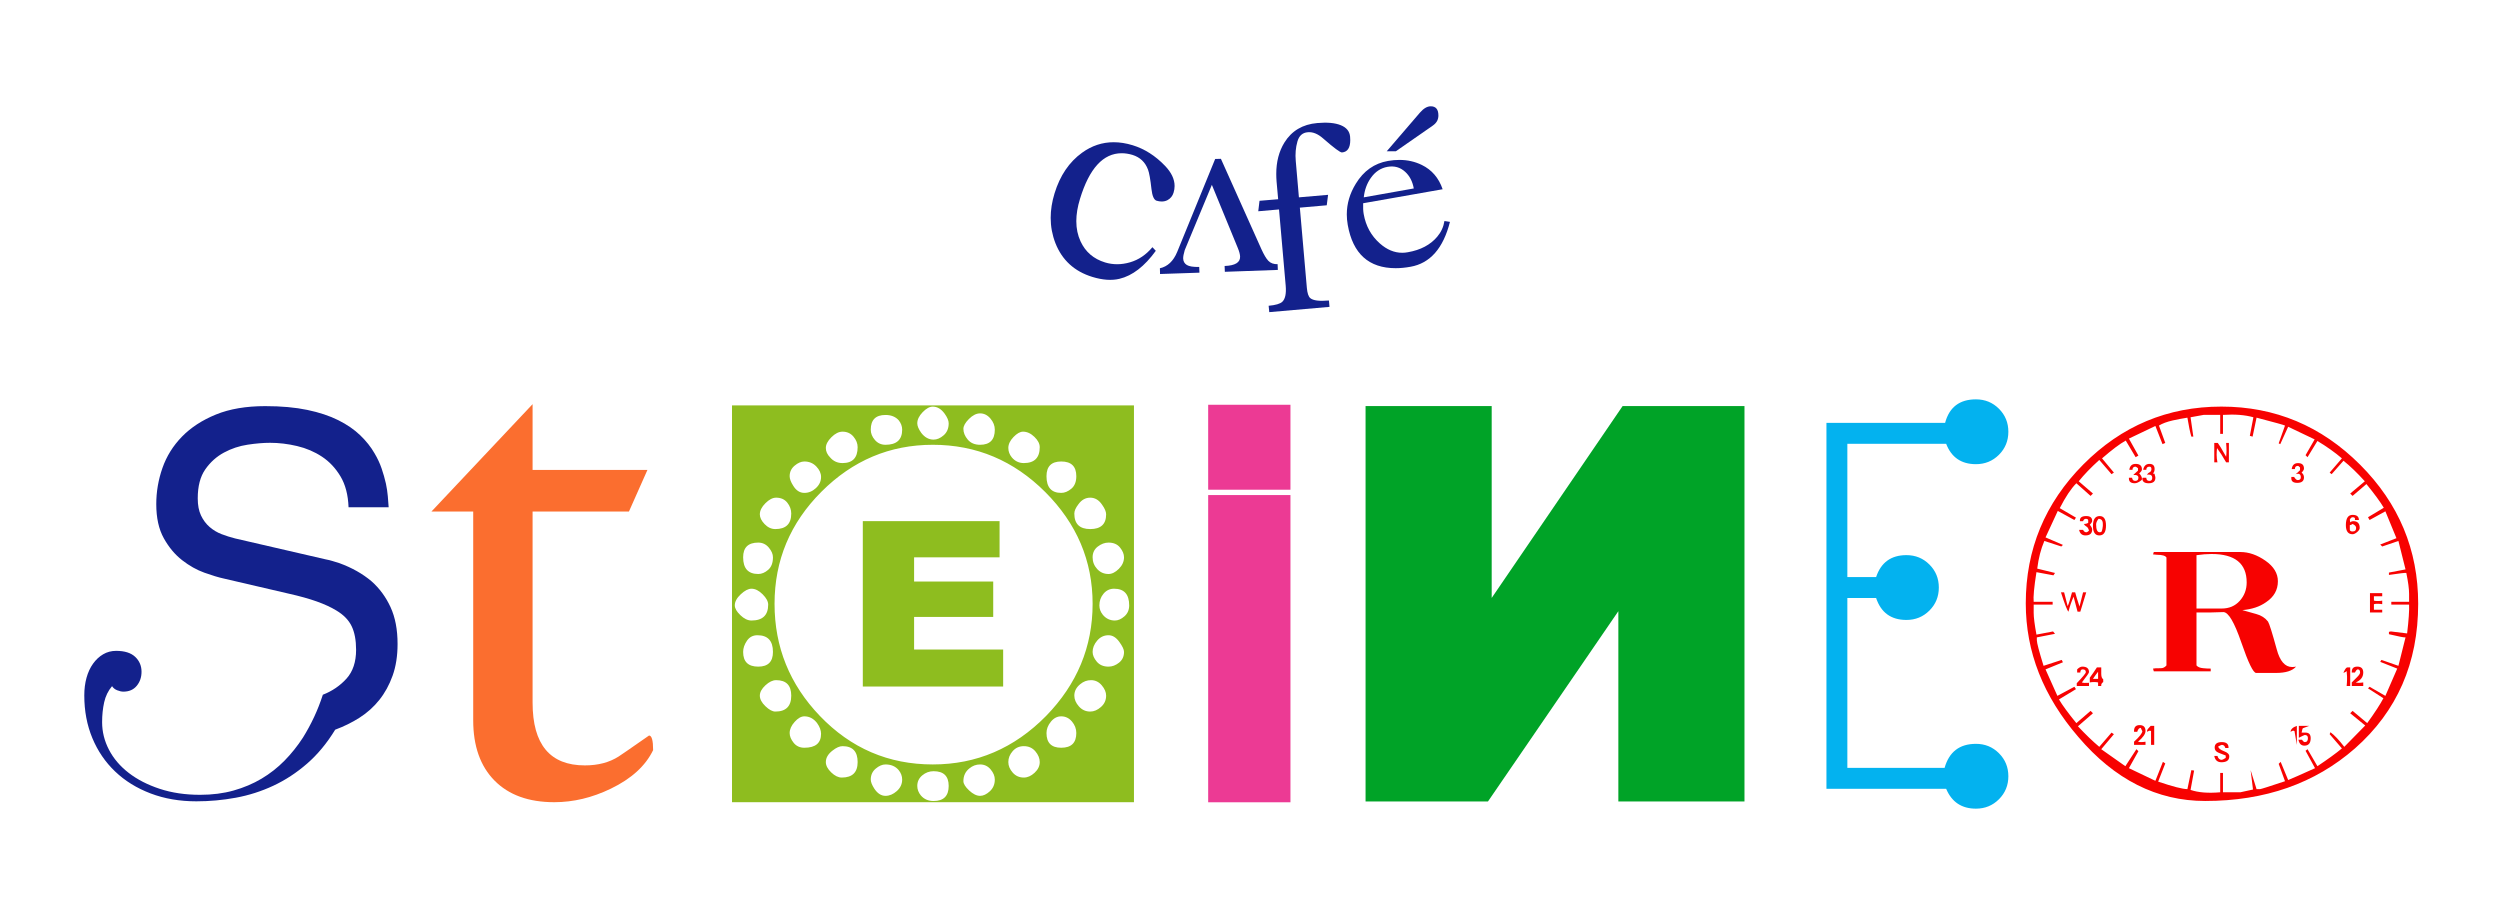 <?xml version="1.0" encoding="UTF-8" standalone="no"?>
<!DOCTYPE svg PUBLIC "-//W3C//DTD SVG 1.1//EN" "http://www.w3.org/Graphics/SVG/1.1/DTD/svg11.dtd">
<svg width="100%" height="100%" viewBox="0 0 621 223" version="1.1" xmlns="http://www.w3.org/2000/svg" xmlns:xlink="http://www.w3.org/1999/xlink" xml:space="preserve" xmlns:serif="http://www.serif.com/" style="fill-rule:evenodd;clip-rule:evenodd;stroke-linejoin:round;stroke-miterlimit:2;">
    <g transform="matrix(1,0,0,1,-879.143,-1799.2)">
        <g transform="matrix(1,0,0,1.004,0,-7.793)">
            <rect x="879.143" y="1800.05" width="620.204" height="221.585" style="fill:rgb(130,130,130);fill-opacity:0;"/>
        </g>
        <g transform="matrix(1,0,0,1,944.059,1614.5)">
            <path d="M222.186,247.001C219.387,250.869 216.379,253.186 213.163,253.954C211.223,254.423 208.977,254.267 206.424,253.486C201.971,252.119 198.911,249.319 197.245,245.087C196.464,243.069 196.073,240.979 196.073,238.818C196.073,236.852 196.392,234.827 197.03,232.744C198.384,228.316 200.669,224.944 203.885,222.626C206.281,220.895 208.892,220.029 211.717,220.029C213.228,220.029 214.797,220.276 216.424,220.771C219.393,221.682 222.076,223.388 224.471,225.888C226.06,227.542 226.854,229.215 226.854,230.908C226.854,231.454 226.77,232.001 226.6,232.548C226.353,233.382 225.845,234.007 225.077,234.423C224.647,234.645 224.172,234.755 223.651,234.755C223.26,234.755 222.837,234.69 222.382,234.56C221.73,234.352 221.307,233.395 221.112,231.689C220.839,229.241 220.552,227.626 220.253,226.845C219.563,224.983 218.273,223.759 216.385,223.173C215.461,222.9 214.569,222.763 213.71,222.763C209.113,222.763 205.663,226.539 203.358,234.091C202.746,236.083 202.44,237.932 202.44,239.638C202.44,241.474 202.792,243.147 203.495,244.658C204.706,247.275 206.737,249.02 209.589,249.892C211.568,250.491 213.628,250.481 215.77,249.863C217.912,249.244 219.771,247.991 221.346,246.103L222.186,247.001Z" style="fill:rgb(19,33,140);fill-rule:nonzero;"/>
            <path d="M223.202,251.337C225.129,250.908 226.561,249.553 227.499,247.275L236.932,224.189L238.358,224.15L248.397,246.552C249.048,247.984 249.628,248.961 250.135,249.482C250.695,250.068 251.464,250.348 252.44,250.322L252.499,251.747L239.335,252.216L239.276,250.771C241.893,250.68 243.176,249.898 243.124,248.427C243.098,247.867 242.915,247.177 242.577,246.357L236.112,230.615L229.374,246.826C229.1,247.75 228.97,248.447 228.983,248.915C229.009,249.632 229.315,250.169 229.901,250.527C230.487,250.885 231.509,251.044 232.967,251.005L233.026,252.431L223.241,252.763L223.202,251.337Z" style="fill:rgb(19,33,140);fill-rule:nonzero;"/>
            <path d="M270.448,218.642C270.474,218.941 270.487,219.228 270.487,219.501C270.487,221.428 269.803,222.451 268.436,222.568C268.007,222.607 266.444,221.448 263.749,219.091C262.447,217.945 261.177,217.431 259.94,217.548C258.625,217.652 257.766,218.421 257.362,219.853C256.932,221.337 256.796,222.952 256.952,224.697L257.733,233.72L264.979,233.095L264.647,235.693L257.967,236.279L259.706,256.201C259.823,257.529 260.109,258.382 260.565,258.759C261.268,259.358 262.811,259.553 265.194,259.345L265.331,260.927L250.37,262.236L250.214,260.654C251.945,260.497 253.078,260.165 253.612,259.658C254.341,258.954 254.621,257.626 254.452,255.673L252.792,236.728L247.635,237.177L247.948,234.579L252.577,234.189L252.186,229.814C252.134,229.163 252.108,228.525 252.108,227.9C252.108,224.905 252.779,222.314 254.12,220.126C255.93,217.197 258.658,215.576 262.303,215.263C264.764,215.042 266.708,215.221 268.133,215.8C269.559,216.38 270.331,217.327 270.448,218.642Z" style="fill:rgb(19,33,140);fill-rule:nonzero;"/>
            <path d="M295.253,239.814C293.586,246.389 290.318,250.107 285.448,250.966C284.146,251.201 282.922,251.318 281.776,251.318C275.096,251.318 271.125,247.731 269.862,240.556C269.706,239.671 269.628,238.805 269.628,237.958C269.628,235.302 270.376,232.757 271.874,230.322C273.801,227.158 276.464,225.276 279.862,224.677C280.839,224.508 281.783,224.423 282.694,224.423C284.699,224.423 286.555,224.84 288.26,225.673C290.747,226.884 292.473,228.896 293.436,231.708L273.69,235.185C273.651,236.253 273.697,237.151 273.827,237.88C274.348,240.836 275.682,243.264 277.831,245.165C279.576,246.715 281.431,247.49 283.397,247.49C283.866,247.49 284.335,247.444 284.803,247.353C287.954,246.806 290.383,245.523 292.089,243.505C293.052,242.372 293.651,241.07 293.885,239.599L295.253,239.814ZM286.268,231.513C285.956,229.768 285.24,228.388 284.12,227.372C282.896,226.253 281.438,225.843 279.745,226.142C278.052,226.441 276.665,227.366 275.585,228.915C274.621,230.283 274.042,231.884 273.846,233.72L286.268,231.513ZM292.382,213.388C292.382,213.857 292.284,214.293 292.089,214.697C291.854,215.152 291.483,215.556 290.975,215.908L281.815,222.275L279.549,222.275L287.792,212.685C288.703,211.63 289.602,211.103 290.487,211.103C291.75,211.103 292.382,211.865 292.382,213.388Z" style="fill:rgb(19,33,140);fill-rule:nonzero;"/>
        </g>
        <g transform="matrix(1,0,0,1,798.443,-1.429)">
            <g transform="matrix(2.838,0,0,2.838,-450.299,1264.71)">
                <path d="M221.901,245.204C221.901,243.944 221.696,242.869 221.286,241.979C220.876,241.089 220.321,240.334 219.621,239.714C218.841,239.054 217.901,238.524 216.801,238.124C216.601,238.064 216.406,238.004 216.216,237.944C216.026,237.884 215.821,237.834 215.601,237.794L207.681,235.964C207.281,235.864 206.886,235.739 206.496,235.589C206.106,235.439 205.756,235.229 205.446,234.959C205.136,234.689 204.886,234.354 204.696,233.954C204.506,233.554 204.411,233.054 204.411,232.454C204.411,231.394 204.631,230.549 205.071,229.919C205.511,229.289 206.056,228.799 206.706,228.449C207.356,228.099 208.046,227.869 208.776,227.759C209.506,227.649 210.161,227.594 210.741,227.594C211.521,227.594 212.311,227.689 213.111,227.879C213.911,228.069 214.636,228.379 215.286,228.809C215.936,229.239 216.476,229.814 216.906,230.534C217.336,231.254 217.571,232.154 217.611,233.234L221.121,233.234C221.101,232.934 221.076,232.609 221.046,232.259C221.016,231.909 220.961,231.544 220.881,231.164C220.781,230.724 220.656,230.284 220.506,229.844C220.356,229.404 220.151,228.964 219.891,228.524C219.571,227.964 219.151,227.434 218.631,226.934C218.111,226.434 217.471,225.994 216.711,225.614C215.951,225.234 215.046,224.934 213.996,224.714C212.946,224.494 211.721,224.384 210.321,224.384C208.641,224.384 207.201,224.629 206.001,225.119C204.801,225.609 203.811,226.254 203.031,227.054C202.251,227.854 201.681,228.769 201.321,229.799C200.961,230.829 200.781,231.884 200.781,232.964C200.781,234.164 201.001,235.159 201.441,235.949C201.881,236.739 202.416,237.379 203.046,237.869C203.676,238.359 204.326,238.724 204.996,238.964C205.666,239.204 206.231,239.374 206.691,239.474L212.361,240.794C213.341,241.014 214.166,241.244 214.836,241.484C215.506,241.724 216.071,241.984 216.531,242.264C217.171,242.644 217.621,243.104 217.881,243.644C218.141,244.184 218.271,244.874 218.271,245.714C218.271,246.774 217.991,247.614 217.431,248.234C216.871,248.854 216.181,249.324 215.361,249.644C215.141,250.324 214.886,250.974 214.596,251.594C214.306,252.214 213.981,252.814 213.621,253.394C213.141,254.134 212.601,254.809 212.001,255.419C211.401,256.029 210.731,256.554 209.991,256.994C209.251,257.434 208.436,257.779 207.546,258.029C206.656,258.279 205.681,258.404 204.621,258.404C203.321,258.404 202.141,258.229 201.081,257.879C200.021,257.529 199.116,257.064 198.366,256.484C197.616,255.904 197.041,255.229 196.641,254.459C196.241,253.689 196.041,252.884 196.041,252.044C196.041,251.424 196.101,250.844 196.221,250.304C196.341,249.764 196.571,249.294 196.911,248.894C197.011,249.054 197.161,249.174 197.361,249.254C197.561,249.334 197.741,249.374 197.901,249.374C198.401,249.374 198.791,249.204 199.071,248.864C199.351,248.524 199.491,248.114 199.491,247.634C199.491,247.114 199.306,246.679 198.936,246.329C198.566,245.979 198.011,245.804 197.271,245.804C196.851,245.804 196.471,245.904 196.131,246.104C195.791,246.304 195.496,246.579 195.246,246.929C194.996,247.279 194.806,247.689 194.676,248.159C194.546,248.629 194.481,249.144 194.481,249.704C194.481,251.064 194.716,252.309 195.186,253.439C195.656,254.569 196.321,255.544 197.181,256.364C198.041,257.184 199.076,257.824 200.286,258.284C201.496,258.744 202.831,258.974 204.291,258.974C205.451,258.974 206.601,258.869 207.741,258.659C208.881,258.449 209.976,258.099 211.026,257.609C212.076,257.119 213.061,256.474 213.981,255.674C214.901,254.874 215.721,253.884 216.441,252.704C217.201,252.424 217.911,252.074 218.571,251.654C219.231,251.234 219.806,250.719 220.296,250.109C220.786,249.499 221.176,248.789 221.466,247.979C221.756,247.169 221.901,246.244 221.901,245.204Z" style="fill:rgb(19,33,140);fill-rule:nonzero;"/>
            </g>
            <g transform="matrix(2.261,0,0,2.261,-308.71,1427.69)">
                <path d="M243.983,247.353C243.15,249.085 241.6,250.497 239.335,251.591C237.29,252.581 235.22,253.076 233.124,253.076C230.311,253.076 228.124,252.285 226.561,250.703C224.999,249.121 224.217,246.91 224.217,244.072L224.217,221.142L219.628,221.142L230.741,209.345L230.741,216.572L243.358,216.572L241.327,221.142L230.741,221.142L230.741,242.138C230.741,246.734 232.655,249.033 236.483,249.033C237.941,249.033 239.178,248.707 240.194,248.056C240.272,248.017 241.385,247.249 243.534,245.751C243.833,245.751 243.983,246.285 243.983,247.353Z" style="fill:rgb(251,110,47);fill-rule:nonzero;"/>
            </g>
            <g transform="matrix(1.646,0,0,1.646,-255.896,1564.69)">
                <path d="M375.621,264.404L314.961,264.404L314.961,204.524L375.621,204.524L375.621,264.404ZM366.921,215.204C366.921,213.724 366.161,212.984 364.641,212.984C363.161,212.984 362.421,213.724 362.421,215.204C362.421,216.884 363.161,217.724 364.641,217.724C365.161,217.724 365.671,217.514 366.171,217.094C366.671,216.674 366.921,216.044 366.921,215.204ZM361.401,210.824C361.401,210.304 361.131,209.784 360.591,209.264C360.051,208.744 359.481,208.484 358.881,208.484C358.441,208.484 357.961,208.754 357.441,209.294C356.921,209.834 356.661,210.384 356.661,210.944C356.661,211.464 356.841,211.944 357.201,212.384C357.681,212.944 358.281,213.224 359.001,213.224C360.601,213.224 361.401,212.424 361.401,210.824ZM371.421,220.964C371.421,220.564 371.221,220.084 370.821,219.524C370.341,218.804 369.741,218.444 369.021,218.444C368.301,218.444 367.701,218.784 367.221,219.464C366.821,219.984 366.621,220.444 366.621,220.844C366.621,222.404 367.421,223.184 369.021,223.184C370.621,223.184 371.421,222.444 371.421,220.964ZM354.621,208.184C354.621,207.584 354.401,207.024 353.961,206.504C353.521,205.984 353.001,205.724 352.401,205.724C351.841,205.724 351.281,206.004 350.721,206.564C350.161,207.124 349.881,207.624 349.881,208.064C349.881,208.624 350.101,209.164 350.541,209.684C350.981,210.204 351.601,210.464 352.401,210.464C353.881,210.464 354.621,209.704 354.621,208.184ZM374.121,227.444C374.121,226.964 373.921,226.474 373.521,225.974C373.121,225.474 372.541,225.224 371.781,225.224C371.221,225.224 370.681,225.424 370.161,225.824C369.641,226.224 369.381,226.764 369.381,227.444C369.381,228.124 369.611,228.714 370.071,229.214C370.531,229.714 371.101,229.964 371.781,229.964C372.301,229.964 372.821,229.704 373.341,229.184C373.861,228.664 374.121,228.084 374.121,227.444ZM347.661,207.224C347.661,206.824 347.461,206.344 347.061,205.784C346.541,205.064 345.941,204.704 345.261,204.704C344.781,204.704 344.271,204.984 343.731,205.544C343.191,206.104 342.921,206.664 342.921,207.224C342.921,207.624 343.121,208.104 343.521,208.664C344.041,209.344 344.661,209.684 345.381,209.684C345.901,209.684 346.411,209.464 346.911,209.024C347.411,208.584 347.661,207.984 347.661,207.224ZM374.901,234.704C374.901,233.024 374.141,232.184 372.621,232.184C371.981,232.184 371.451,232.434 371.031,232.934C370.611,233.434 370.401,234.024 370.401,234.704C370.401,235.224 370.581,235.704 370.941,236.144C371.421,236.704 372.021,236.984 372.741,236.984C373.221,236.984 373.701,236.774 374.181,236.354C374.661,235.934 374.901,235.384 374.901,234.704ZM374.121,241.724C374.121,241.364 373.881,240.854 373.401,240.194C372.921,239.534 372.381,239.204 371.781,239.204C371.101,239.204 370.531,239.474 370.071,240.014C369.611,240.554 369.381,241.124 369.381,241.724C369.381,242.204 369.591,242.694 370.011,243.194C370.431,243.694 371.021,243.944 371.781,243.944C372.341,243.944 372.871,243.744 373.371,243.344C373.871,242.944 374.121,242.404 374.121,241.724ZM340.641,208.184C340.641,207.664 340.461,207.184 340.101,206.744C339.621,206.224 338.961,205.964 338.121,205.964C336.641,205.964 335.901,206.704 335.901,208.184C335.901,208.744 336.111,209.264 336.531,209.744C336.951,210.224 337.481,210.464 338.121,210.464C339.801,210.464 340.641,209.704 340.641,208.184ZM333.921,210.824C333.921,210.264 333.711,209.734 333.291,209.234C332.871,208.734 332.321,208.484 331.641,208.484C331.081,208.484 330.521,208.764 329.961,209.324C329.401,209.884 329.121,210.424 329.121,210.944C329.121,211.464 329.341,211.944 329.781,212.384C330.261,212.944 330.881,213.224 331.641,213.224C333.161,213.224 333.921,212.424 333.921,210.824ZM371.421,248.324C371.421,247.804 371.201,247.284 370.761,246.764C370.321,246.244 369.781,245.984 369.141,245.984C368.541,245.984 368.001,246.184 367.521,246.584C366.921,247.064 366.621,247.644 366.621,248.324C366.621,248.884 366.851,249.424 367.311,249.944C367.771,250.464 368.341,250.724 369.021,250.724C369.581,250.724 370.121,250.494 370.641,250.034C371.161,249.574 371.421,249.004 371.421,248.324ZM366.921,253.964C366.921,253.324 366.701,252.744 366.261,252.224C365.821,251.704 365.281,251.444 364.641,251.444C364.041,251.444 363.521,251.714 363.081,252.254C362.641,252.794 362.421,253.364 362.421,253.964C362.421,255.444 363.161,256.184 364.641,256.184C366.161,256.184 366.921,255.444 366.921,253.964ZM369.381,234.464C369.381,227.984 367.001,222.364 362.241,217.604C357.481,212.844 351.821,210.464 345.261,210.464C338.781,210.464 333.181,212.824 328.461,217.544C323.741,222.264 321.381,227.904 321.381,234.464C321.381,240.984 323.661,246.624 328.221,251.384C332.901,256.264 338.581,258.704 345.261,258.704C351.861,258.704 357.561,256.264 362.361,251.384C367.041,246.584 369.381,240.944 369.381,234.464ZM328.401,215.324C328.401,214.764 328.161,214.234 327.681,213.734C327.201,213.234 326.601,212.984 325.881,212.984C325.401,212.984 324.911,213.194 324.411,213.614C323.911,214.034 323.661,214.564 323.661,215.204C323.661,215.604 323.841,216.084 324.201,216.644C324.641,217.364 325.201,217.724 325.881,217.724C326.521,217.724 327.101,217.484 327.621,217.004C328.141,216.524 328.401,215.964 328.401,215.324ZM323.901,220.844C323.901,220.244 323.701,219.694 323.301,219.194C322.901,218.694 322.341,218.444 321.621,218.444C321.101,218.444 320.561,218.724 320.001,219.284C319.441,219.844 319.161,220.404 319.161,220.964C319.161,221.444 319.401,221.934 319.881,222.434C320.361,222.934 320.901,223.184 321.501,223.184C323.101,223.184 323.901,222.404 323.901,220.844ZM361.401,258.344C361.401,257.784 361.181,257.244 360.741,256.724C360.301,256.204 359.721,255.944 359.001,255.944C358.321,255.944 357.761,256.194 357.321,256.694C356.881,257.194 356.661,257.744 356.661,258.344C356.661,258.904 356.881,259.434 357.321,259.934C357.761,260.434 358.321,260.684 359.001,260.684C359.561,260.684 360.101,260.444 360.621,259.964C361.141,259.484 361.401,258.944 361.401,258.344ZM321.141,227.444C321.141,226.964 320.931,226.474 320.511,225.974C320.091,225.474 319.561,225.224 318.921,225.224C317.401,225.224 316.641,225.964 316.641,227.444C316.641,229.124 317.401,229.964 318.921,229.964C319.441,229.964 319.941,229.754 320.421,229.334C320.901,228.914 321.141,228.284 321.141,227.444ZM354.621,260.984C354.621,260.464 354.411,259.954 353.991,259.454C353.571,258.954 353.041,258.704 352.401,258.704C351.801,258.704 351.261,258.904 350.781,259.304C350.181,259.784 349.881,260.424 349.881,261.224C349.881,261.624 350.171,262.094 350.751,262.634C351.331,263.174 351.881,263.444 352.401,263.444C352.881,263.444 353.371,263.214 353.871,262.754C354.371,262.294 354.621,261.704 354.621,260.984ZM320.421,234.584C320.421,234.104 320.141,233.584 319.581,233.024C319.021,232.464 318.461,232.184 317.901,232.184C317.421,232.184 316.881,232.464 316.281,233.024C315.681,233.584 315.381,234.144 315.381,234.704C315.381,235.144 315.661,235.634 316.221,236.174C316.781,236.714 317.341,236.984 317.901,236.984C319.581,236.984 320.421,236.184 320.421,234.584ZM347.661,261.944C347.661,260.464 346.901,259.724 345.381,259.724C344.741,259.724 344.171,259.934 343.671,260.354C343.171,260.774 342.921,261.304 342.921,261.944C342.921,262.464 343.101,262.944 343.461,263.384C343.941,263.944 344.581,264.224 345.381,264.224C346.901,264.224 347.661,263.464 347.661,261.944ZM321.141,241.724C321.141,240.044 320.361,239.204 318.801,239.204C318.121,239.204 317.591,239.484 317.211,240.044C316.831,240.604 316.641,241.164 316.641,241.724C316.641,243.204 317.401,243.944 318.921,243.944C320.401,243.944 321.141,243.204 321.141,241.724ZM340.641,260.984C340.641,260.464 340.461,259.984 340.101,259.544C339.621,258.984 338.961,258.704 338.121,258.704C337.641,258.704 337.151,258.914 336.651,259.334C336.151,259.754 335.901,260.304 335.901,260.984C335.901,261.344 336.081,261.804 336.441,262.364C336.921,263.084 337.481,263.444 338.121,263.444C338.721,263.444 339.291,263.204 339.831,262.724C340.371,262.244 340.641,261.664 340.641,260.984ZM323.901,248.324C323.901,246.764 323.141,245.984 321.621,245.984C321.101,245.984 320.561,246.244 320.001,246.764C319.441,247.284 319.161,247.804 319.161,248.324C319.161,248.844 319.441,249.374 320.001,249.914C320.561,250.454 321.061,250.724 321.501,250.724C323.101,250.724 323.901,249.924 323.901,248.324ZM333.921,258.344C333.921,256.744 333.161,255.944 331.641,255.944C331.201,255.944 330.701,256.164 330.141,256.604C329.461,257.124 329.121,257.704 329.121,258.344C329.121,258.864 329.391,259.384 329.931,259.904C330.471,260.424 331.001,260.684 331.521,260.684C333.121,260.684 333.921,259.904 333.921,258.344ZM328.401,254.084C328.401,253.564 328.201,253.024 327.801,252.464C327.281,251.784 326.641,251.444 325.881,251.444C325.401,251.444 324.911,251.724 324.411,252.284C323.911,252.844 323.661,253.404 323.661,253.964C323.661,254.444 323.861,254.934 324.261,255.434C324.661,255.934 325.201,256.184 325.881,256.184C327.561,256.184 328.401,255.484 328.401,254.084ZM355.881,246.944L334.701,246.944L334.701,221.984L355.341,221.984L355.341,227.444L342.441,227.444L342.441,231.104L354.381,231.104L354.381,236.444L342.441,236.444L342.441,241.364L355.881,241.364L355.881,246.944Z" style="fill:rgb(142,189,31);fill-rule:nonzero;"/>
            </g>
            <g transform="matrix(1.659,0,0,1.659,-77.904,1580.68)">
                <path d="M276.501,205.904L288.821,205.904L288.821,193.184L276.501,193.184L276.501,205.904ZM276.501,252.704L288.821,252.704L288.821,206.704L276.501,206.704L276.501,252.704Z" style="fill:rgb(236,58,148);fill-rule:nonzero;"/>
            </g>
            <g transform="matrix(2.194,0,0,2.194,-384.987,1443.3)">
                <path d="M380.721,253.604L395.481,232.064L395.481,253.604L409.761,253.604L409.761,208.844L395.961,208.844L381.141,230.564L381.141,208.844L366.861,208.844L366.861,253.604L380.721,253.604Z" style="fill:rgb(0,163,39);fill-rule:nonzero;"/>
            </g>
            <g transform="matrix(1.855,0,0,1.855,-100.487,1527.8)">
                <path d="M348.901,224.354C349.554,222.394 350.908,221.414 352.961,221.414C354.174,221.414 355.201,221.834 356.041,222.674C356.881,223.514 357.301,224.541 357.301,225.754C357.301,226.968 356.881,227.994 356.041,228.834C355.201,229.674 354.174,230.094 352.961,230.094C350.908,230.094 349.554,229.114 348.901,227.154L345.051,227.154L345.051,249.904L358.071,249.904C358.678,247.758 360.078,246.684 362.271,246.684C363.484,246.684 364.511,247.104 365.351,247.944C366.191,248.784 366.611,249.811 366.611,251.024C366.611,252.238 366.191,253.264 365.351,254.104C364.511,254.944 363.484,255.364 362.271,255.364C360.358,255.364 359.028,254.478 358.281,252.704L342.251,252.704L342.251,203.704L358.141,203.704C358.701,201.604 360.078,200.554 362.271,200.554C363.484,200.554 364.511,200.974 365.351,201.814C366.191,202.654 366.611,203.681 366.611,204.894C366.611,206.108 366.191,207.134 365.351,207.974C364.511,208.814 363.484,209.234 362.271,209.234C360.311,209.234 358.981,208.324 358.281,206.504L345.051,206.504L345.051,224.354L348.901,224.354Z" style="fill:rgb(3,178,239);fill-rule:nonzero;"/>
            </g>
            <g transform="matrix(1.636,0,0,1.636,-362.787,1566.83)">
                <path d="M638.241,234.584C638.241,243.584 635.041,250.904 628.641,256.544C622.561,261.864 614.981,264.524 605.901,264.524C598.581,264.524 592.161,261.284 586.641,254.804C581.321,248.644 578.661,241.884 578.661,234.524C578.661,226.324 581.571,219.294 587.391,213.434C593.211,207.574 600.201,204.644 608.361,204.644C616.521,204.644 623.541,207.584 629.421,213.464C635.301,219.344 638.241,226.384 638.241,234.584ZM636.861,234.704L634.161,234.704L634.161,234.284L636.861,234.284L636.861,233.084C636.861,232.324 636.721,231.264 636.441,229.904C636.281,229.864 635.401,229.964 633.801,230.204L633.801,229.844L636.321,229.364L635.241,225.044L632.781,225.884L632.481,225.584L634.941,224.624L633.261,220.544L630.861,221.864L630.621,221.444L633.021,220.004C632.501,219.124 631.621,217.924 630.381,216.404L628.281,218.204L627.921,217.844L630.141,215.984C628.981,214.704 627.901,213.664 626.901,212.864L625.101,214.904L624.801,214.664L626.661,212.504C625.581,211.584 624.341,210.704 622.941,209.864L621.441,212.324L621.141,212.024L622.521,209.624L618.501,207.704L617.301,210.344L617.061,210.224L618.021,207.524C617.901,207.444 616.461,207.044 613.701,206.324L613.101,209.204L612.681,209.084L613.221,206.264C611.941,205.904 610.401,205.784 608.601,205.904L608.601,208.784L608.181,208.784L608.181,205.904L605.661,205.904C605.661,205.904 605.001,206.024 603.681,206.264L604.101,209.204L603.801,209.204C603.601,208.524 603.401,207.564 603.201,206.324C602.441,206.444 601.701,206.584 600.981,206.744C600.101,206.944 599.401,207.204 598.881,207.524L599.841,210.164L599.421,210.344L598.341,207.584L594.321,209.504L595.761,212.084L595.341,212.324L593.841,209.804C592.961,210.284 591.761,211.184 590.241,212.504L592.041,214.664L591.681,214.904L589.821,212.744C588.541,213.904 587.501,214.984 586.701,215.984L588.861,217.844L588.501,218.204L586.341,216.284C585.541,217.084 584.701,218.344 583.821,220.064L586.281,221.504L586.041,221.864L583.521,220.484L581.661,224.504L584.301,225.644L584.061,225.884L581.481,225.044C580.961,226.244 580.601,227.644 580.401,229.244L583.101,229.904L582.861,230.264L580.281,229.784C579.921,232.064 579.781,233.564 579.861,234.284L582.741,234.284L582.741,234.704L579.861,234.704L579.861,235.964C579.861,236.644 580.001,237.744 580.281,239.264L582.801,238.784L583.101,239.144L580.341,239.684L580.341,240.104C580.341,240.504 580.681,241.804 581.361,244.004L584.121,243.104L584.301,243.464L581.661,244.544L583.461,248.564L586.041,247.184L586.281,247.544L583.701,249.104C584.221,249.984 585.101,251.184 586.341,252.704L588.501,250.844L588.861,251.204L586.581,253.184C587.741,254.424 588.821,255.464 589.821,256.304L591.681,254.144L592.041,254.384L590.121,256.664L593.781,259.244L595.461,256.664L595.761,256.964L594.321,259.544L598.341,261.464L599.481,258.584L599.841,258.824L598.761,261.584C601.001,262.344 602.481,262.724 603.201,262.724L603.801,259.844L604.221,259.904L603.681,262.844C604.841,263.244 606.341,263.364 608.181,263.204L608.181,260.264L608.601,260.264L608.601,263.204L611.241,263.204C611.241,263.204 611.881,263.064 613.161,262.784L612.801,259.844L613.701,262.724L614.241,262.724C614.361,262.724 615.621,262.324 618.021,261.524L617.061,258.884L617.361,258.584L618.501,261.344C619.101,261.104 620.461,260.504 622.581,259.544L621.141,256.904L621.441,256.664L622.941,259.244C624.501,258.204 625.741,257.304 626.661,256.544L624.801,254.384L624.921,254.084C625.521,254.524 626.221,255.264 627.021,256.304L630.201,253.064L627.921,251.204L628.281,250.844L630.501,252.704C631.661,251.104 632.481,249.844 632.961,248.924L630.621,247.424L630.861,247.184L633.261,248.564L635.061,244.424L632.481,243.404L632.661,243.104L635.241,244.004L636.321,239.684C636.161,239.724 635.321,239.564 633.801,239.204L633.801,238.844L634.101,238.784L636.561,239.084C636.801,237.084 636.901,235.624 636.861,234.704ZM629.361,223.064C629.361,223.264 629.231,223.474 628.971,223.694C628.711,223.914 628.481,224.024 628.281,224.024C627.601,224.024 627.261,223.564 627.261,222.644C627.261,221.604 627.601,221.084 628.281,221.084C628.921,221.084 629.241,221.344 629.241,221.864L628.641,221.864L628.641,221.744C628.681,221.544 628.561,221.444 628.281,221.444C628.121,221.444 627.981,221.564 627.861,221.804L627.921,222.224C628.041,222.104 628.201,222.044 628.401,222.044C629.041,222.044 629.361,222.384 629.361,223.064ZM620.901,215.384C620.901,215.944 620.561,216.224 619.881,216.224C619.241,216.224 618.941,215.964 618.981,215.444L618.981,215.324L619.401,215.324C619.601,215.644 619.781,215.804 619.941,215.804C620.261,215.804 620.421,215.664 620.421,215.384C620.421,214.904 620.161,214.744 619.641,214.904C619.801,214.784 620.021,214.584 620.301,214.304L620.301,213.884C620.141,213.724 620.041,213.644 620.001,213.644C619.681,213.644 619.521,213.804 619.521,214.124L619.041,214.124C619.121,213.524 619.441,213.224 620.001,213.224C620.601,213.224 620.901,213.504 620.901,214.064C620.901,214.224 620.781,214.424 620.541,214.664C620.781,214.864 620.901,215.104 620.901,215.384ZM632.781,233.444L631.521,233.444L631.521,234.104C631.681,234.144 631.841,234.164 632.001,234.164L632.241,234.164C632.401,234.164 632.581,234.144 632.781,234.104L632.781,234.644C632.541,234.604 632.341,234.584 632.181,234.584L631.941,234.584C631.821,234.584 631.681,234.604 631.521,234.644L631.521,235.484L632.781,235.484L632.781,235.904L630.921,235.904L630.921,232.964L632.781,232.964L632.781,233.444ZM609.501,213.104L609.081,213.104C608.601,212.264 608.141,211.544 607.701,210.944C607.661,211.264 607.641,211.604 607.641,211.964C607.641,212.324 607.681,212.704 607.761,213.104L607.281,213.104L607.281,210.164L607.821,210.164C608.061,210.484 608.481,211.184 609.081,212.264C609.121,211.984 609.141,211.684 609.141,211.364C609.141,211.004 609.121,210.604 609.081,210.164L609.501,210.164L609.501,213.104ZM629.901,245.024C629.901,245.704 629.521,246.204 628.761,246.524C628.881,246.564 629.041,246.584 629.241,246.584C629.441,246.584 629.661,246.564 629.901,246.524L629.901,247.064L628.161,247.064L628.161,246.524C628.401,246.284 628.671,246.014 628.971,245.714C629.271,245.414 629.421,245.184 629.421,245.024C629.421,244.704 629.301,244.544 629.061,244.544C628.941,244.544 628.801,244.704 628.641,245.024L628.161,245.024L628.161,244.904C628.161,244.384 628.441,244.124 629.001,244.124C629.601,244.124 629.901,244.424 629.901,245.024ZM598.341,215.444C598.341,216.004 598.001,216.284 597.321,216.284C596.681,216.284 596.361,216.044 596.361,215.564C596.361,215.524 596.381,215.484 596.421,215.444L596.961,215.444C596.961,215.764 597.121,215.924 597.441,215.924C597.721,215.924 597.861,215.764 597.861,215.444C597.861,215.124 597.681,214.964 597.321,214.964C597.201,214.964 597.121,214.984 597.081,215.024C597.121,214.864 597.241,214.734 597.441,214.634C597.641,214.534 597.741,214.364 597.741,214.124C597.741,213.884 597.641,213.764 597.441,213.764C597.121,213.764 596.961,213.924 596.961,214.244L596.481,214.244C596.601,213.644 596.921,213.344 597.441,213.344C597.961,213.344 598.221,213.604 598.221,214.124C598.221,214.404 598.141,214.624 597.981,214.784C598.021,214.824 598.101,214.844 598.221,214.844C598.221,214.924 598.241,215.024 598.281,215.144C598.321,215.264 598.341,215.364 598.341,215.444ZM627.921,247.064L627.381,247.064C627.421,246.664 627.441,246.324 627.441,246.044L627.441,245.624C627.441,245.424 627.421,245.144 627.381,244.784C627.341,244.864 627.181,244.964 626.901,245.084C626.901,245.004 626.971,244.844 627.111,244.604C627.251,244.364 627.381,244.244 627.501,244.244L627.921,244.244L627.921,247.064ZM596.301,215.624C596.301,215.704 596.281,215.764 596.241,215.804C595.841,216.124 595.501,216.284 595.221,216.284C594.621,216.284 594.321,216.044 594.321,215.564L594.321,215.444L594.801,215.444C594.841,215.764 595.001,215.924 595.281,215.924C595.601,215.924 595.761,215.764 595.761,215.444C595.761,215.124 595.501,214.984 594.981,215.024C595.101,214.904 595.341,214.684 595.701,214.364L595.701,214.004C595.501,213.844 595.381,213.764 595.341,213.764C595.021,213.764 594.861,213.924 594.861,214.244L594.381,214.244C594.461,213.644 594.781,213.344 595.341,213.344C595.981,213.344 596.301,213.624 596.301,214.184C596.301,214.344 596.161,214.544 595.881,214.784C596.161,215.064 596.301,215.344 596.301,215.624ZM619.701,244.124C619.141,244.764 618.121,245.084 616.641,245.084L613.641,245.084C613.201,245.084 612.451,243.544 611.391,240.464C610.331,237.384 609.421,235.844 608.661,235.844C608.341,235.844 607.661,235.864 606.621,235.904L604.581,235.904L604.581,243.944C604.781,244.184 605.121,244.324 605.601,244.364C605.961,244.404 606.341,244.424 606.741,244.424L606.741,244.844L598.101,244.844L597.981,244.424C598.101,244.384 598.501,244.364 599.181,244.364C599.501,244.364 599.781,244.224 600.021,243.944L600.021,227.564C599.861,227.284 599.381,227.144 598.581,227.144C598.581,227.144 598.381,227.124 597.981,227.084L598.101,226.724L611.241,226.724C612.521,226.724 613.791,227.164 615.051,228.044C616.311,228.924 616.941,229.964 616.941,231.164C616.941,232.484 616.341,233.544 615.141,234.344C614.181,235.024 612.981,235.424 611.541,235.544C612.221,235.744 612.931,235.944 613.671,236.144C614.411,236.344 615.001,236.724 615.441,237.284C615.641,237.604 616.081,239.004 616.761,241.484C617.241,243.284 618.021,244.184 619.101,244.184C619.301,244.184 619.501,244.164 619.701,244.124ZM590.841,222.704C590.841,223.704 590.501,224.204 589.821,224.204C589.181,224.204 588.861,223.724 588.861,222.764C588.861,221.764 589.201,221.264 589.881,221.264C590.521,221.264 590.841,221.744 590.841,222.704ZM621.921,254.984C621.921,255.744 621.601,256.124 620.961,256.124C620.481,256.124 620.181,255.824 620.061,255.224L620.601,255.224C620.761,255.464 620.901,255.584 621.021,255.584C621.341,255.584 621.501,255.384 621.501,254.984C621.501,254.664 621.341,254.504 621.021,254.504C620.981,254.504 620.681,254.644 620.121,254.924L620.121,253.124L621.681,253.124C621.361,253.244 621.041,253.364 620.721,253.484C620.681,253.524 620.621,253.744 620.541,254.144L621.141,254.144C621.661,254.144 621.921,254.424 621.921,254.984ZM588.741,223.304C588.741,223.904 588.401,224.204 587.721,224.204C587.201,224.204 586.881,223.924 586.761,223.364L587.361,223.364C587.481,223.604 587.641,223.724 587.841,223.724C587.961,223.724 588.101,223.644 588.261,223.484C588.181,223.164 588.051,222.954 587.871,222.854C587.691,222.754 587.561,222.624 587.481,222.464C587.761,222.464 587.981,222.404 588.141,222.284L588.141,221.924C588.141,221.764 588.021,221.684 587.781,221.684C587.581,221.684 587.441,221.804 587.361,222.044L586.881,222.044L586.881,221.924C586.881,221.484 587.201,221.264 587.841,221.264C588.441,221.264 588.741,221.504 588.741,221.984C588.741,222.144 588.621,222.344 588.381,222.584C588.621,222.864 588.741,223.104 588.741,223.304ZM619.821,256.004L619.461,253.904C619.381,253.864 619.321,253.844 619.281,253.844C619.201,253.844 619.061,253.904 618.861,254.024C618.901,253.624 619.221,253.324 619.821,253.124L619.821,256.004ZM587.841,232.844L586.941,235.784L586.521,235.784C586.521,235.784 586.321,235.024 585.921,233.504C585.601,234.224 585.341,234.984 585.141,235.784C584.941,235.584 584.561,234.604 584.001,232.844L584.481,232.844C584.601,233.324 584.781,234.024 585.021,234.944C585.181,234.624 585.401,233.924 585.681,232.844L586.161,232.844C586.281,233.324 586.501,234.044 586.821,235.004C586.941,234.524 587.121,233.804 587.361,232.844L587.841,232.844ZM609.561,257.744C609.561,258.344 609.161,258.644 608.361,258.644C607.761,258.644 607.401,258.324 607.281,257.684L607.761,257.684C607.881,258.084 608.101,258.284 608.421,258.284C608.501,258.284 608.701,258.184 609.021,257.984L609.021,257.624C608.701,257.504 608.341,257.364 607.941,257.204C607.541,257.044 607.341,256.784 607.341,256.424C607.341,255.864 607.701,255.584 608.421,255.584C609.141,255.584 609.481,255.884 609.441,256.484L608.961,256.484C608.881,256.164 608.701,256.004 608.421,256.004C608.381,256.004 608.201,256.084 607.881,256.244C607.921,256.524 608.211,256.764 608.751,256.964C609.291,257.164 609.561,257.424 609.561,257.744ZM590.421,246.464C590.181,246.624 590.081,246.824 590.121,247.064L589.641,247.064L589.641,246.524C589.441,246.484 589.241,246.464 589.041,246.464C588.801,246.464 588.581,246.484 588.381,246.524L588.381,245.804C588.741,245.324 589.101,244.804 589.461,244.244L590.121,244.244C590.121,244.164 590.121,244.484 590.121,245.204C590.121,245.644 590.221,245.924 590.421,246.044L590.421,246.464ZM598.161,256.004L597.681,256.004L597.681,253.904C597.601,253.864 597.541,253.844 597.501,253.844C597.421,253.844 597.281,253.904 597.081,254.024L597.081,253.844C597.081,253.724 597.261,253.484 597.621,253.124L598.161,253.124L598.161,256.004ZM588.261,244.964C588.261,245.084 587.901,245.604 587.181,246.524C587.341,246.604 587.701,246.624 588.261,246.584L588.261,247.064L586.401,247.064L586.401,246.644C587.321,245.684 587.781,245.124 587.781,244.964C587.781,244.684 587.621,244.544 587.301,244.544C587.061,244.544 586.941,244.704 586.941,245.024L586.461,245.024L586.461,244.544C586.741,244.264 587.001,244.124 587.241,244.124C587.921,244.124 588.261,244.404 588.261,244.964ZM596.841,253.904C596.841,254.344 596.461,254.884 595.701,255.524C595.861,255.564 596.021,255.584 596.181,255.584C596.381,255.584 596.601,255.564 596.841,255.524L596.841,256.004L595.101,256.004L595.101,255.524C595.941,254.764 596.361,254.224 596.361,253.904C596.361,253.944 596.281,253.784 596.121,253.424C595.881,253.424 595.701,253.624 595.581,254.024L595.101,254.024C595.061,253.344 595.341,253.004 595.941,253.004C596.541,253.004 596.841,253.304 596.841,253.904ZM628.821,223.064C628.821,222.824 628.641,222.624 628.281,222.464C628.121,222.584 627.981,222.644 627.861,222.644L627.861,223.304C627.861,223.504 628.001,223.604 628.281,223.604C628.641,223.604 628.821,223.424 628.821,223.064ZM612.201,231.344C612.201,228.464 610.421,227.024 606.861,227.024C606.181,227.024 605.421,227.084 604.581,227.204L604.581,235.304L608.421,235.304C609.541,235.304 610.451,234.914 611.151,234.134C611.851,233.354 612.201,232.424 612.201,231.344ZM590.361,222.764L590.361,222.464C590.361,221.944 590.141,221.684 589.701,221.684C589.461,222.004 589.341,222.284 589.341,222.524C589.341,223.324 589.521,223.724 589.881,223.724C590.041,223.724 590.141,223.684 590.181,223.604C590.221,223.524 590.261,223.384 590.301,223.184C590.341,222.984 590.361,222.844 590.361,222.764ZM589.641,245.984L589.641,244.904C589.441,245.144 589.181,245.504 588.861,245.984L589.641,245.984Z" style="fill:rgb(247,2,1);fill-rule:nonzero;"/>
            </g>
        </g>
    </g>
</svg>
